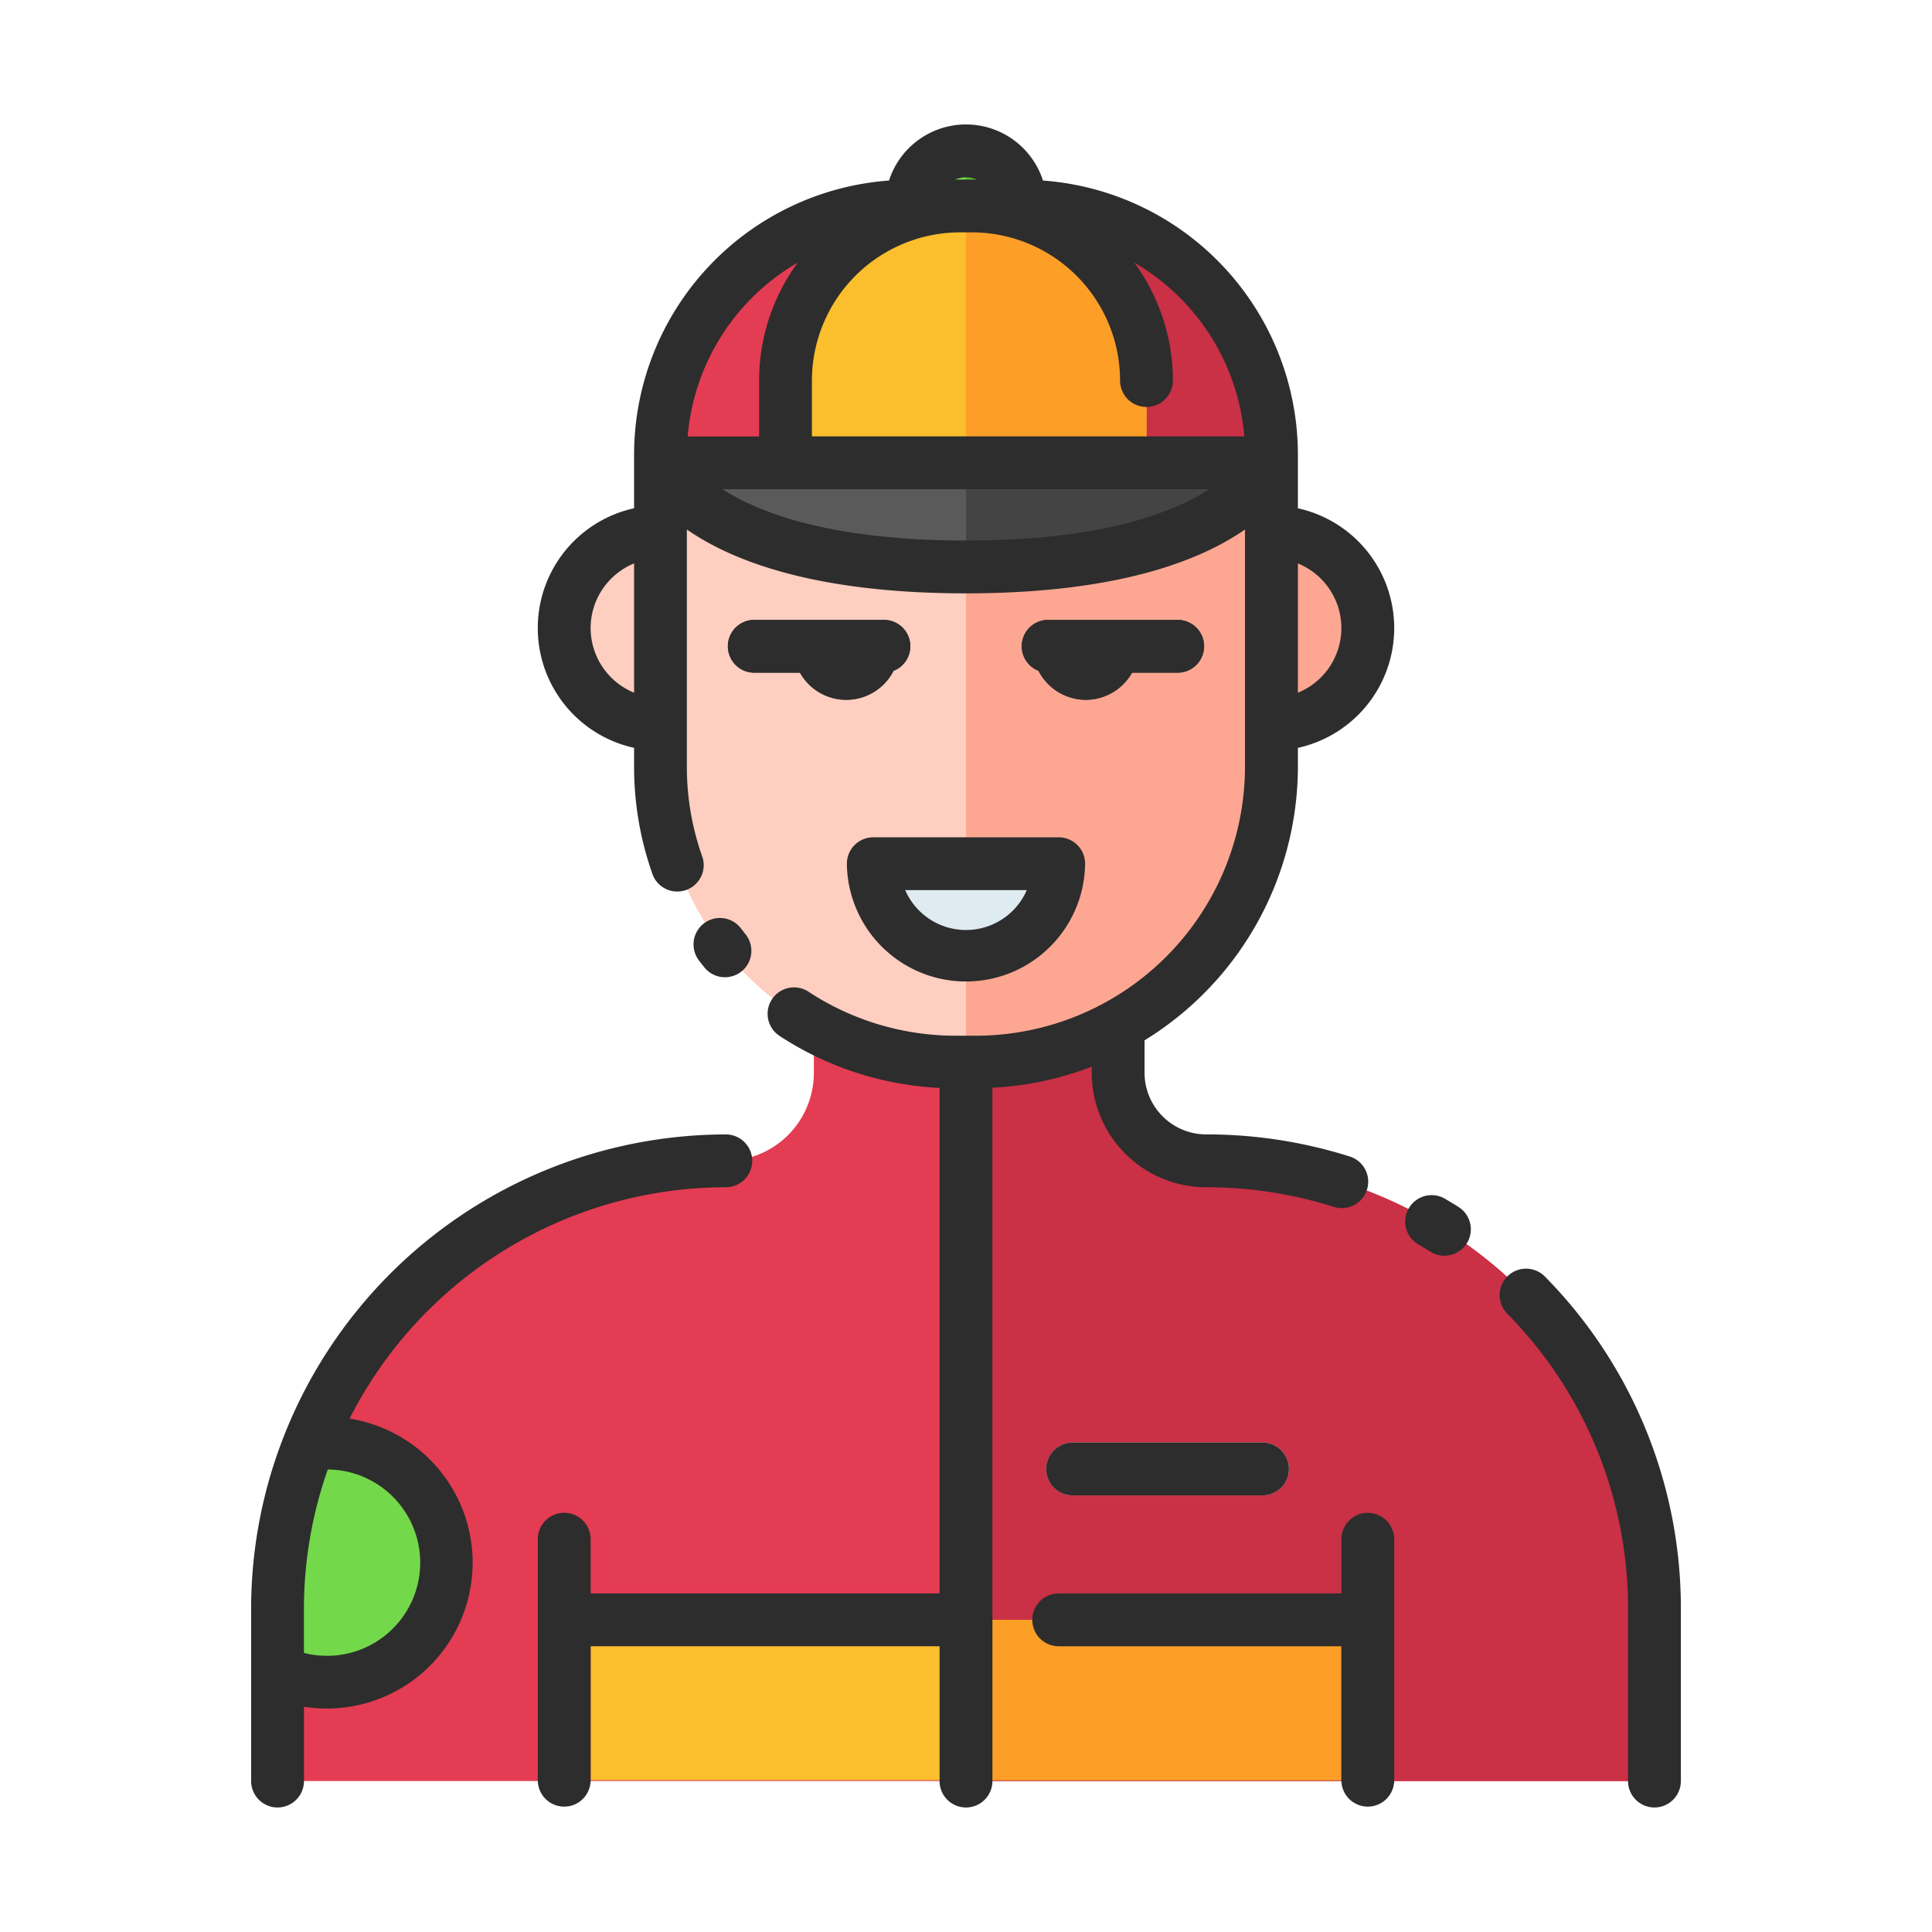 <svg id="Layer_1" data-name="Layer 1" xmlns="http://www.w3.org/2000/svg" viewBox="0 0 128 128"><title>MECHANIC</title><path d="M109.61,106.61V118H18.39V106.61a29.7,29.7,0,0,1,29.7-29.7,5.83,5.83,0,0,0,5.83-5.83V59.33H74.08V71.08a5.83,5.83,0,0,0,5.83,5.83A29.7,29.7,0,0,1,109.61,106.61Z" style="fill:#e43c53"/><path d="M109.614,118V106.61a29.7,29.7,0,0,0-29.7-29.7h0a5.833,5.833,0,0,1-5.833-5.833V59.335H64V118Z" style="fill:#ca3046"/><path d="M43.761,30.662H84.239a0,0,0,0,1,0,0V50.791A19.578,19.578,0,0,1,64.661,70.369H63.339A19.578,19.578,0,0,1,43.761,50.791V30.662A0,0,0,0,1,43.761,30.662Z" style="fill:#fecec0"/><path d="M64,70.369h.661A19.578,19.578,0,0,0,84.239,50.791V30.662H64Z" style="fill:#fda792"/><path d="M60.223,13.645h7.554A16.462,16.462,0,0,1,84.239,30.106v.556a0,0,0,0,1,0,0H43.761a0,0,0,0,1,0,0v-.556A16.462,16.462,0,0,1,60.223,13.645Z" style="fill:#e43c53"/><path d="M67.777,13.645H64V30.662H84.239v-.556A16.462,16.462,0,0,0,67.777,13.645Z" style="fill:#ca3046"/><path d="M37.38,41.611a6.381,6.381,0,0,0,6.381,6.381V35.23A6.381,6.381,0,0,0,37.38,41.611Z" style="fill:#fecec0"/><path d="M90.62,41.611a6.381,6.381,0,0,0-6.381-6.381V47.993a6.381,6.381,0,0,0,6.381-6.381" style="fill:#fda792"/><path d="M64,30.662H43.761s2.608,6.9,20.239,6.9,20.239-6.9,20.239-6.9Z" style="fill:#5a5a5a"/><path d="M83.642,95.575H71.063a1.75,1.75,0,0,0,0,3.5H83.642a1.75,1.75,0,0,0,0-3.5Z" style="fill:#c7e2e7"/><path d="M21.616,111.453A7.926,7.926,0,1,0,20.465,95.7a29.607,29.607,0,0,0-2.079,10.915v4.15A7.887,7.887,0,0,0,21.616,111.453Z" style="fill:#74d84b"/><path d="M57.858,57.223a6.142,6.142,0,1,0,12.284,0Z" style="fill:#deecf1"/><rect x="37.38" y="107.318" width="53.24" height="10.625" style="fill:#fbbe2c"/><path d="M58.558,41.068H49.973a1.75,1.75,0,0,0,0,3.5H53a3.516,3.516,0,0,0,6.2-.124,1.748,1.748,0,0,0-.638-3.376Z" style="fill:#444"/><path d="M78.027,41.068H69.442a1.748,1.748,0,0,0-.638,3.376,3.516,3.516,0,0,0,6.2.124h3.023a1.75,1.75,0,0,0,0-3.5Z" style="fill:#444"/><path d="M63.61,13.645h.781A11.568,11.568,0,0,1,75.958,25.212v5.45a0,0,0,0,1,0,0H52.042a0,0,0,0,1,0,0v-5.45A11.568,11.568,0,0,1,63.61,13.645Z" style="fill:#fbbe2c"/><path d="M64,10a3.645,3.645,0,0,0-3.645,3.645h7.29A3.645,3.645,0,0,0,64,10Z" style="fill:#74d84b"/><path d="M64.39,13.645H64V30.662H75.958v-5.45A11.568,11.568,0,0,0,64.39,13.645Z" style="fill:#fd9e27"/><path d="M64,13.645h3.645A3.645,3.645,0,0,0,64,10Z" style="fill:#5ac033"/><path d="M84.239,30.662H64v6.9C81.63,37.561,84.239,30.662,84.239,30.662Z" style="fill:#444"/><rect x="64" y="107.318" width="26.62" height="10.625" style="fill:#fd9e27"/><path d="M39.13,101.98v15.96a.127.127,0,0,1-.01.06H35.64a.127.127,0,0,1-.01-.06V101.98a1.75,1.75,0,0,1,3.5,0Z" style="fill:#ca3046"/><path d="M92.37,101.98v15.96a.127.127,0,0,1-.01.06H88.88a.127.127,0,0,1-.01-.06V101.98a1.75,1.75,0,0,1,3.5,0Z" style="fill:#e43c53"/><path d="M96.644,79.973q-.451-.283-.912-.553a1.75,1.75,0,1,0-1.766,3.022q.413.24.816.494a1.75,1.75,0,0,0,1.861-2.964Z" style="fill:#2d2d2d"/><path d="M102.356,84.577a1.75,1.75,0,0,0-2.5,2.452,27.788,27.788,0,0,1,8.006,19.581V118a1.75,1.75,0,0,0,3.5,0V106.61A31.272,31.272,0,0,0,102.356,84.577Z" style="fill:#2d2d2d"/><path d="M46.65,61.168a1.749,1.749,0,0,0-.352,2.45c.11.148.225.294.34.438a1.75,1.75,0,1,0,2.738-2.179q-.141-.177-.277-.358A1.75,1.75,0,0,0,46.65,61.168Z" style="fill:#2d2d2d"/><path d="M90.62,100.227a1.75,1.75,0,0,0-1.75,1.75v3.591H70.142a1.75,1.75,0,0,0,0,3.5H88.87v8.875a1.75,1.75,0,0,0,3.5,0V101.977A1.75,1.75,0,0,0,90.62,100.227Z" style="fill:#2d2d2d"/><path d="M85.989,33.675V30.106A18.223,18.223,0,0,0,69.1,11.961a5.358,5.358,0,0,0-10.2,0,18.223,18.223,0,0,0-16.89,18.145v3.568a8.126,8.126,0,0,0,0,15.873v1.243A21.249,21.249,0,0,0,43.19,57.8a1.75,1.75,0,1,0,3.3-1.15,17.777,17.777,0,0,1-.984-5.857V35.08c2.993,2.084,8.5,4.231,18.489,4.231s15.5-2.147,18.489-4.231V50.791A17.848,17.848,0,0,1,64.661,68.619H63.339A17.753,17.753,0,0,1,53.56,65.7a1.75,1.75,0,0,0-1.922,2.925A21.214,21.214,0,0,0,62.25,72.079v33.489H39.13v-3.591a1.75,1.75,0,0,0-3.5,0v15.966a1.75,1.75,0,0,0,3.5,0v-8.875H62.25V118a1.75,1.75,0,0,0,3.5,0V72.063a21.162,21.162,0,0,0,6.579-1.394v.406a7.592,7.592,0,0,0,7.583,7.583,27.944,27.944,0,0,1,8.457,1.3,1.75,1.75,0,0,0,1.057-3.337,31.454,31.454,0,0,0-9.514-1.464,4.088,4.088,0,0,1-4.083-4.083V68.926a21.313,21.313,0,0,0,10.16-18.136V49.548a8.126,8.126,0,0,0,0-15.873Zm-3.548-4.763H53.792v-3.7a9.829,9.829,0,0,1,9.817-9.818h.781a9.829,9.829,0,0,1,9.817,9.818,1.75,1.75,0,0,0,3.5,0A13.229,13.229,0,0,0,75.149,17.4,14.72,14.72,0,0,1,82.441,28.912ZM64.722,11.895H63.278a1.875,1.875,0,0,1,1.444,0ZM52.851,17.4a13.229,13.229,0,0,0-2.559,7.817v3.7H45.559A14.72,14.72,0,0,1,52.851,17.4ZM39.13,41.611a4.634,4.634,0,0,1,2.881-4.283v8.565A4.634,4.634,0,0,1,39.13,41.611ZM64,35.811c-8.893,0-13.658-1.807-16.131-3.4H80.122C77.644,34.009,72.879,35.811,64,35.811ZM85.989,45.894V37.329a4.624,4.624,0,0,1,0,8.565Z" style="fill:#2d2d2d"/><path d="M83.642,99.075a1.75,1.75,0,0,0,0-3.5H71.063a1.75,1.75,0,0,0,0,3.5Z" style="fill:#2d2d2d"/><path d="M23.161,93.987A27.976,27.976,0,0,1,48.088,78.659a1.75,1.75,0,0,0,0-3.5A31.5,31.5,0,0,0,18.9,94.917c-.025.05-.042.1-.062.157a31.272,31.272,0,0,0-2.2,11.536V118a1.75,1.75,0,0,0,3.5,0v-4.924a9.663,9.663,0,0,0,3.025-19.088ZM21.616,109.7a6.086,6.086,0,0,1-1.48-.19v-2.9a27.816,27.816,0,0,1,1.581-9.253,6.173,6.173,0,0,1-.1,12.346Z" style="fill:#2d2d2d"/><path d="M56.108,57.223a7.892,7.892,0,0,0,15.783,0,1.75,1.75,0,0,0-1.75-1.75H57.858A1.75,1.75,0,0,0,56.108,57.223Zm11.919,1.75a4.391,4.391,0,0,1-8.055,0Z" style="fill:#2d2d2d"/><path d="M58.558,41.068H49.973a1.75,1.75,0,0,0,0,3.5H53a3.516,3.516,0,0,0,6.2-.124,1.748,1.748,0,0,0-.638-3.376Z" style="fill:#2d2d2d"/><path d="M71.938,46.365A3.535,3.535,0,0,0,75,44.568h3.023a1.75,1.75,0,0,0,0-3.5H69.442a1.748,1.748,0,0,0-.638,3.376A3.537,3.537,0,0,0,71.938,46.365Z" style="fill:#2d2d2d"/></svg>